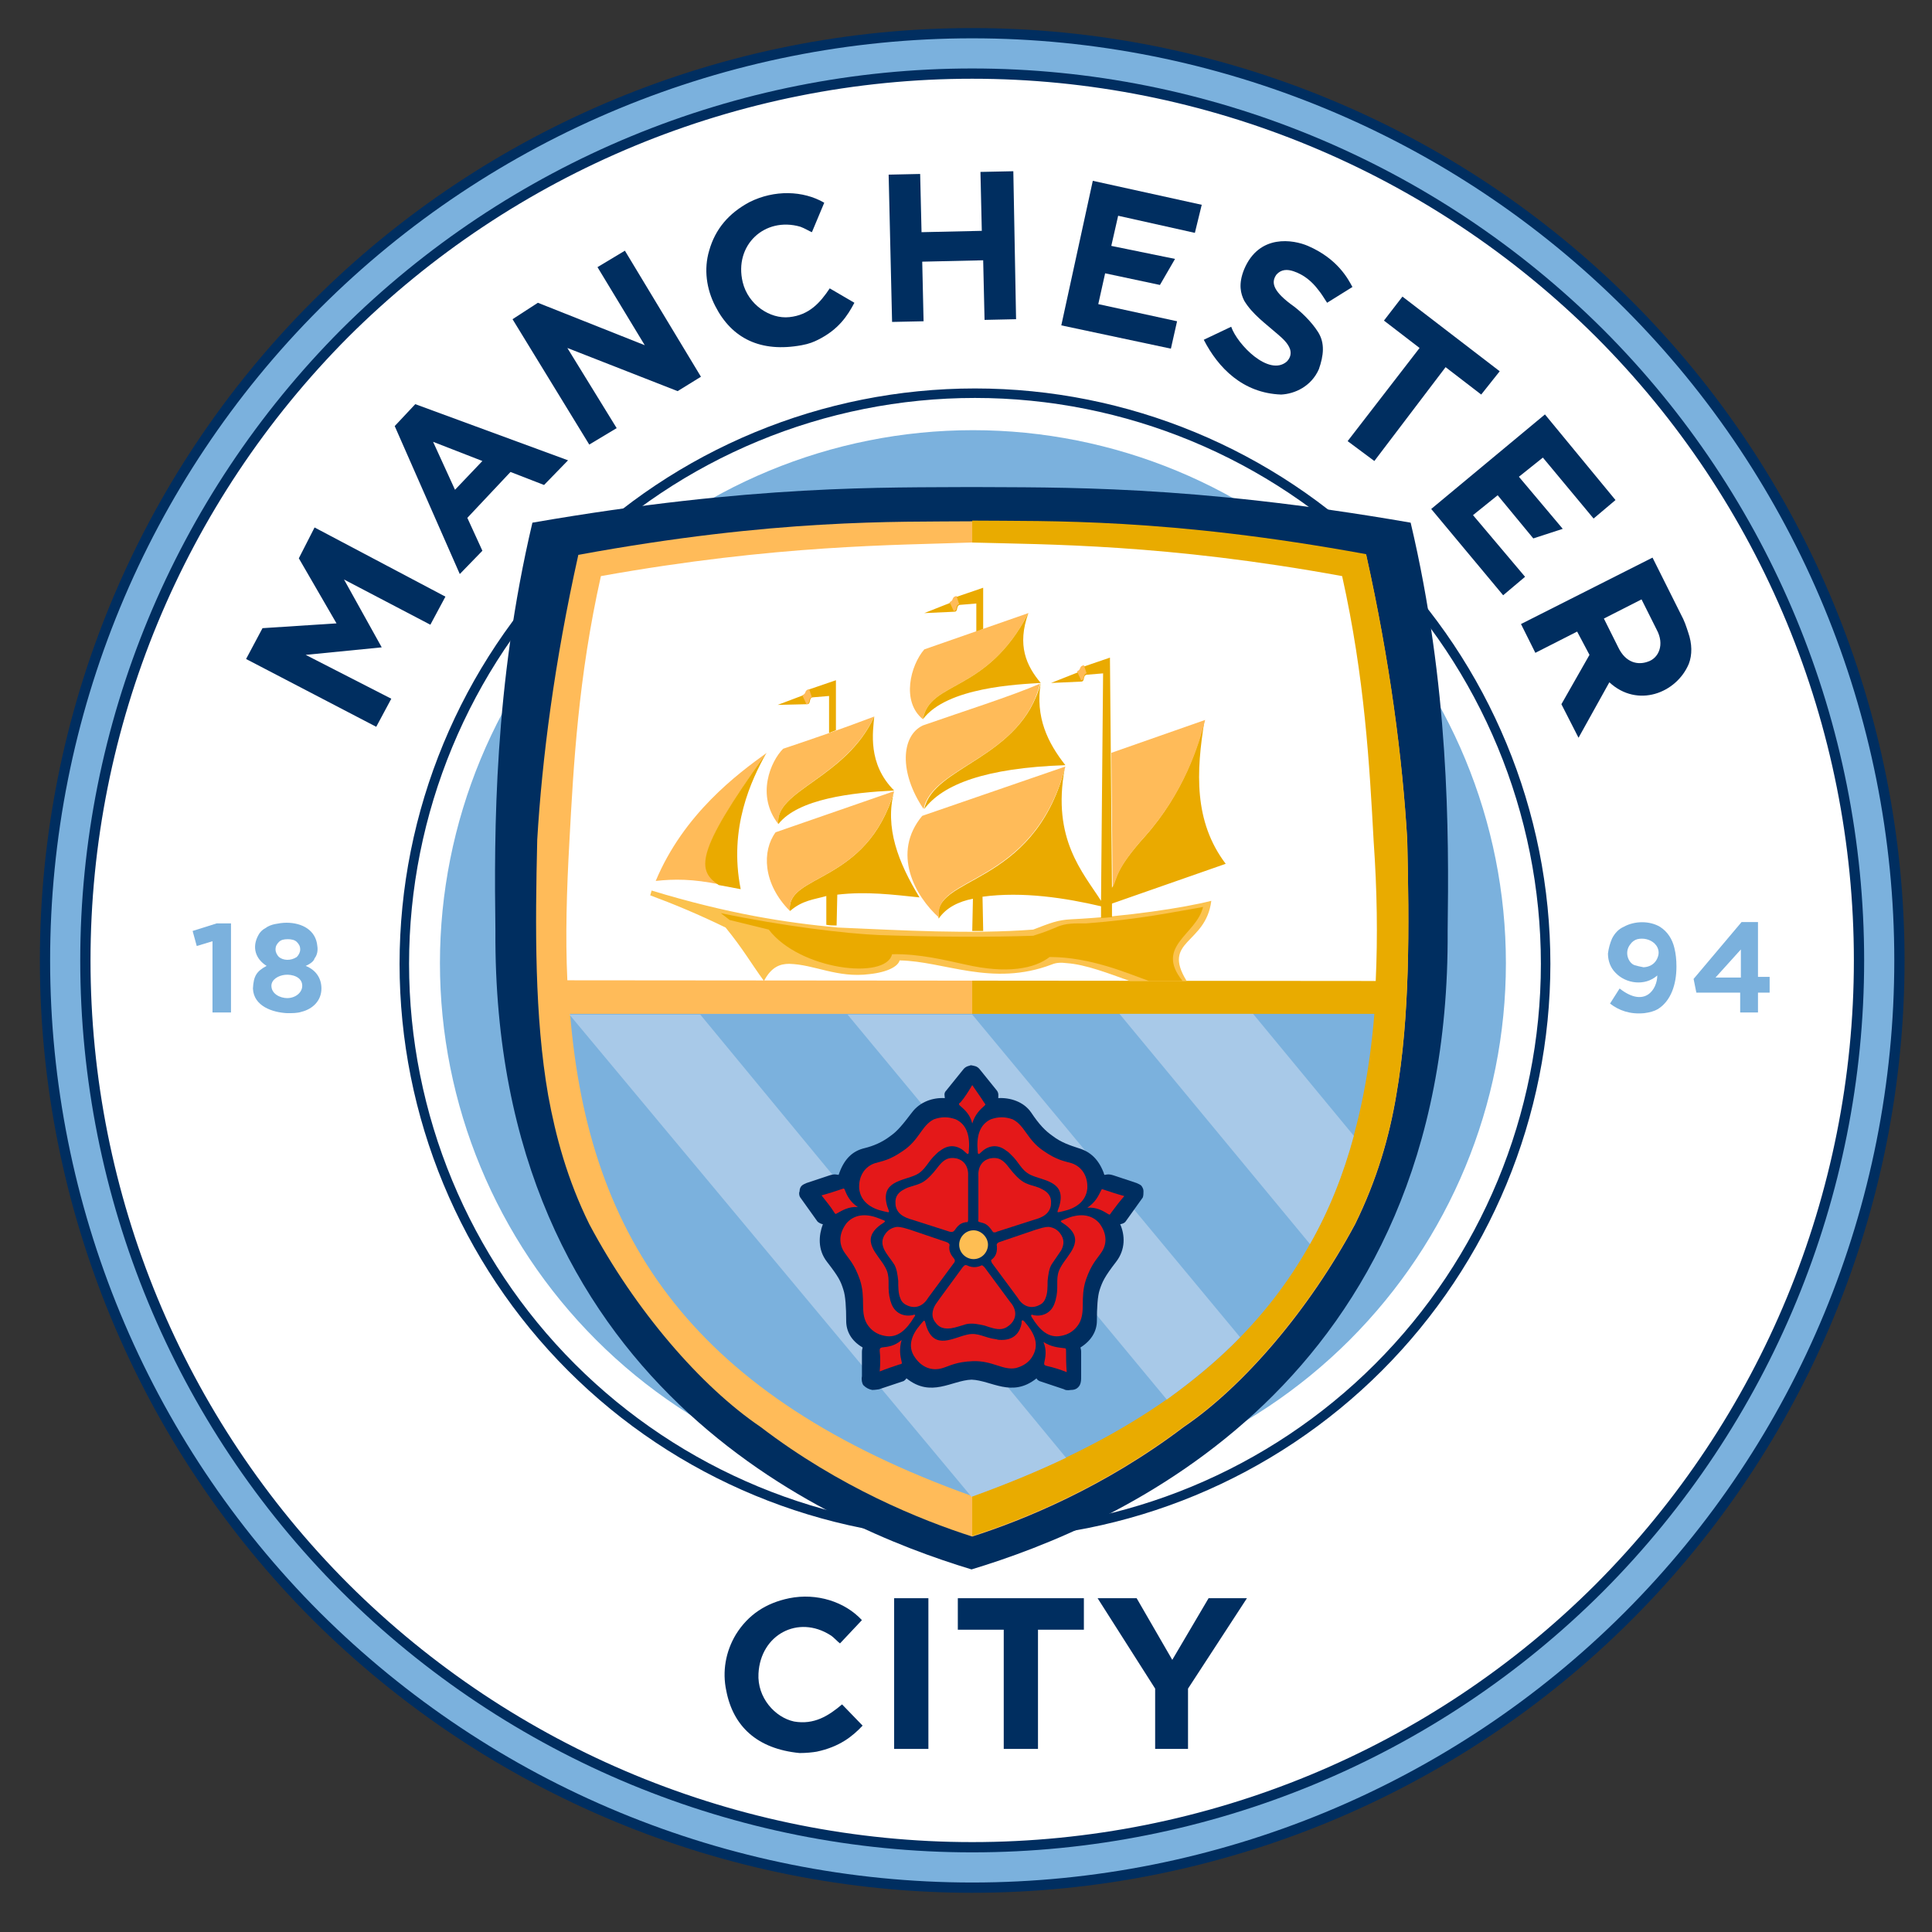 <svg width="73" height="73" viewBox="0 0 73 73" fill="none" xmlns="http://www.w3.org/2000/svg">
<rect x="0" y="0" width="73" height="73" fill="#333333" stroke="none"/>
<path d="M71.007 36.289C71.007 45.374 67.383 54.098 60.963 60.517C54.544 66.936 45.821 70.56 36.735 70.56C27.65 70.56 18.927 66.936 12.507 60.517C6.088 54.098 2.464 45.374 2.464 36.289C2.464 27.203 6.088 18.48 12.507 12.061C18.927 5.641 27.65 2.018 36.735 2.018C45.821 2.018 54.544 5.641 60.963 12.061C67.383 18.48 71.007 27.203 71.007 36.289Z" fill="white"/>
<mask id="mask0_937_1166" style="mask-type:luminance" maskUnits="userSpaceOnUse" x="0" y="0" width="73" height="73">
<path d="M72.973 0.05H0.496V72.528H72.973V0.05Z" fill="white"/>
</mask>
<g mask="url(#mask0_937_1166)">
<path d="M71.007 36.289C71.007 45.374 67.383 54.098 60.963 60.517C54.544 66.936 45.821 70.56 36.735 70.56C27.65 70.56 18.927 66.936 12.507 60.517C6.088 54.098 2.464 45.374 2.464 36.289C2.464 27.203 6.088 18.48 12.507 12.061C18.927 5.641 27.65 2.018 36.735 2.018C45.821 2.018 54.544 5.641 60.963 12.061C67.383 18.48 71.007 27.203 71.007 36.289Z" stroke="#FF0000" stroke-width="0.323"/>
</g>
<path d="M36.734 1.448C27.494 1.448 18.615 5.124 12.092 11.647C5.543 18.195 1.894 27.048 1.894 36.289C1.894 45.53 5.569 54.408 12.092 60.931C18.641 67.454 27.494 71.13 36.734 71.13C45.975 71.13 54.854 67.454 61.377 60.931C67.926 54.382 71.575 45.53 71.575 36.289C71.575 27.048 67.9 18.169 61.377 11.647C54.854 5.124 45.975 1.448 36.734 1.448ZM36.734 2.587C45.665 2.587 54.233 6.133 60.574 12.449C66.89 18.765 70.436 27.333 70.436 36.289C70.436 45.219 66.89 53.787 60.574 60.129C54.258 66.445 45.691 69.991 36.734 69.991C27.804 69.991 19.236 66.445 12.895 60.129C6.579 53.813 3.032 45.245 3.032 36.289C3.032 27.359 6.579 18.791 12.895 12.449C19.236 6.133 27.804 2.587 36.734 2.587Z" fill="#002E60"/>
<mask id="mask1_937_1166" style="mask-type:luminance" maskUnits="userSpaceOnUse" x="0" y="0" width="73" height="73">
<path d="M72.973 0.05H0.496V72.528H72.973V0.05Z" fill="white"/>
</mask>
<g mask="url(#mask1_937_1166)">
<path d="M36.734 1.448C27.494 1.448 18.615 5.124 12.092 11.647C5.543 18.195 1.894 27.048 1.894 36.289C1.894 45.53 5.569 54.408 12.092 60.931C18.641 67.454 27.494 71.13 36.734 71.13C45.975 71.13 54.854 67.454 61.377 60.931C67.926 54.382 71.575 45.53 71.575 36.289C71.575 27.048 67.9 18.169 61.377 11.647C54.854 5.124 45.975 1.448 36.734 1.448ZM36.734 2.587C45.665 2.587 54.233 6.133 60.574 12.449C66.89 18.765 70.436 27.333 70.436 36.289C70.436 45.219 66.89 53.787 60.574 60.129C54.258 66.445 45.691 69.991 36.734 69.991C27.804 69.991 19.236 66.445 12.895 60.129C6.579 53.813 3.032 45.245 3.032 36.289C3.032 27.359 6.579 18.791 12.895 12.449C19.236 6.133 27.804 2.587 36.734 2.587Z" stroke="#002E60" stroke-width="0.776"/>
</g>
<path d="M36.734 1.448C27.494 1.448 18.615 5.124 12.092 11.647C5.543 18.195 1.894 27.048 1.894 36.289C1.894 45.53 5.569 54.408 12.092 60.931C18.641 67.454 27.494 71.13 36.734 71.13C45.975 71.13 54.854 67.454 61.377 60.931C67.926 54.382 71.575 45.53 71.575 36.289C71.575 27.048 67.9 18.169 61.377 11.647C54.854 5.124 45.975 1.448 36.734 1.448ZM36.734 2.587C45.665 2.587 54.233 6.133 60.574 12.449C66.89 18.765 70.436 27.333 70.436 36.289C70.436 45.219 66.89 53.787 60.574 60.129C54.258 66.445 45.691 69.991 36.734 69.991C27.804 69.991 19.236 66.445 12.895 60.129C6.579 53.813 3.032 45.245 3.032 36.289C3.032 27.359 6.579 18.791 12.895 12.449C19.236 6.133 27.804 2.587 36.734 2.587Z" fill="#7BB1DD"/>
<path d="M58.401 36.419C58.401 42.139 56.123 47.627 52.085 51.665C48.047 55.703 42.56 57.981 36.839 57.981C31.119 57.981 25.631 55.703 21.593 51.665C17.555 47.627 15.277 42.139 15.277 36.419C15.277 30.698 17.555 25.21 21.593 21.172C25.631 17.134 31.119 14.857 36.839 14.857C42.56 14.857 48.047 17.134 52.085 21.172C56.123 25.21 58.401 30.698 58.401 36.419Z" stroke="#002E60" stroke-width="0.359"/>
<path d="M56.9 36.393C56.9 41.725 54.777 46.85 50.998 50.629C47.219 54.408 42.094 56.531 36.761 56.531C31.429 56.531 26.304 54.408 22.525 50.629C18.746 46.85 16.623 41.725 16.623 36.393C16.623 31.06 18.746 25.935 22.525 22.156C26.304 18.377 31.429 16.254 36.761 16.254C42.094 16.254 47.219 18.377 50.998 22.156C54.777 25.935 56.9 31.06 56.9 36.393Z" fill="#7BB1DD"/>
<path fill-rule="evenodd" clip-rule="evenodd" d="M20.117 19.749C18.668 25.883 18.668 31.397 18.719 35.176C18.616 52.337 31.325 57.67 36.709 59.3C42.093 57.67 54.803 52.337 54.699 35.176C54.751 31.397 54.751 25.883 53.301 19.749C44.966 18.299 39.893 18.428 36.709 18.403C33.525 18.428 28.478 18.299 20.117 19.749Z" fill="#002E60"/>
<path fill-rule="evenodd" clip-rule="evenodd" d="M21.852 20.965C20.946 25.029 20.48 28.679 20.299 31.733C20.221 35.047 20.195 38.412 20.713 41.388C20.997 42.941 21.437 44.572 22.266 46.255C24 49.516 26.485 52.389 28.737 53.916C31.714 56.194 34.794 57.437 36.735 58.058C38.677 57.437 41.731 56.194 44.734 53.916C46.986 52.389 49.471 49.49 51.205 46.255C52.033 44.572 52.499 42.941 52.758 41.388C53.276 38.412 53.25 35.047 53.172 31.733C52.991 28.679 52.525 25.029 51.619 20.965C44.138 19.593 39.608 19.723 36.735 19.697C33.862 19.723 29.332 19.593 21.852 20.965Z" fill="#FFBB59"/>
<path d="M31.739 62.096C31.661 62.044 31.506 61.863 31.377 61.785C30.16 61.009 28.736 61.76 28.659 63.235C28.607 64.141 29.28 64.892 30.005 65.047C30.755 65.176 31.299 64.84 31.817 64.4L32.593 65.202C32.205 65.616 31.713 66.005 30.859 66.186C30.703 66.212 30.471 66.238 30.212 66.238C28.607 66.082 27.701 65.228 27.442 63.882C27.287 63.157 27.416 62.407 27.804 61.76C28.27 61.009 28.943 60.569 29.823 60.388C30.859 60.181 31.92 60.517 32.567 61.216L31.739 62.096Z" fill="#002E60"/>
<path d="M35.079 60.388H33.785V66.082H35.079V60.388Z" fill="#002E60"/>
<path d="M40.954 61.578H39.22V66.082H37.926V61.578H36.191V60.388H40.954V61.578Z" fill="#002E60"/>
<path d="M47.115 60.388L44.889 63.804V66.082H43.647V63.804L41.473 60.388H42.948L44.294 62.717L45.666 60.388H47.115Z" fill="#002E60"/>
<path fill-rule="evenodd" clip-rule="evenodd" d="M14.785 26.401L14.216 27.462L9.298 24.9L9.919 23.735L12.715 23.554L11.291 21.095L11.886 19.93L16.83 22.544L16.261 23.605L12.999 21.897L14.423 24.46L11.55 24.744L14.785 26.401Z" fill="#002E60"/>
<path d="M21.463 17.393L20.557 18.325L19.289 17.833L17.658 19.567L18.227 20.81L17.373 21.69L14.914 16.099L15.691 15.271L21.463 17.393ZM18.227 17.419L16.364 16.694L17.192 18.506L18.227 17.419Z" fill="#002E60"/>
<path fill-rule="evenodd" clip-rule="evenodd" d="M22.265 16.798L19.366 12.061L20.324 11.44L24.362 13.044L22.576 10.094L23.611 9.472L26.485 14.235L25.604 14.779L21.437 13.148L23.301 16.177L22.265 16.798Z" fill="#002E60"/>
<path d="M30.678 8.773C30.6 8.748 30.393 8.618 30.238 8.566C28.892 8.178 27.727 9.265 28.063 10.663C28.27 11.517 29.099 12.061 29.824 11.983C30.574 11.905 30.988 11.44 31.351 10.896L32.283 11.44C32.024 11.931 31.687 12.449 30.911 12.837C30.756 12.915 30.574 12.993 30.29 13.044C28.736 13.329 27.649 12.786 27.028 11.569C26.692 10.922 26.588 10.171 26.795 9.472C27.028 8.644 27.546 8.049 28.322 7.635C29.254 7.169 30.341 7.194 31.144 7.66L30.678 8.773Z" fill="#002E60"/>
<path d="M55.967 14.908L54.621 13.873L51.929 17.419L50.92 16.668L53.638 13.148L52.292 12.113L52.991 11.207L56.666 14.028L55.967 14.908Z" fill="#002E60"/>
<path fill-rule="evenodd" clip-rule="evenodd" d="M33.577 6.599L33.707 12.164L34.897 12.139L34.846 9.887L37.149 9.835L37.201 12.087L38.392 12.061L38.288 6.47L37.046 6.496L37.097 8.722L34.82 8.773L34.768 6.573L33.577 6.599Z" fill="#002E60"/>
<path fill-rule="evenodd" clip-rule="evenodd" d="M41.291 6.832L45.407 7.738L45.148 8.799L42.249 8.152L41.99 9.291L44.398 9.783L43.828 10.767L41.757 10.327L41.498 11.491L44.475 12.139L44.242 13.174L40.101 12.294L41.291 6.832Z" fill="#002E60"/>
<path fill-rule="evenodd" clip-rule="evenodd" d="M48.772 11.492C48.047 10.948 48.047 10.637 48.228 10.378C48.409 10.171 48.642 10.171 48.875 10.249C49.264 10.378 49.574 10.637 49.807 10.948C49.937 11.103 50.04 11.284 50.144 11.44L51.101 10.844C50.946 10.56 50.558 9.783 49.419 9.291C48.875 9.058 47.581 8.825 47.012 10.171C46.779 10.741 46.882 11.103 47.012 11.362C47.322 11.88 47.84 12.242 48.28 12.63C48.461 12.786 48.668 12.967 48.746 13.2C48.798 13.381 48.746 13.536 48.616 13.666C47.943 14.235 46.753 13.019 46.52 12.346L45.484 12.838C46.028 13.899 46.96 14.857 48.409 14.908C48.927 14.882 49.548 14.598 49.833 13.95C50.014 13.433 50.066 12.967 49.807 12.553C49.548 12.139 49.108 11.724 48.772 11.492Z" fill="#002E60"/>
<path fill-rule="evenodd" clip-rule="evenodd" d="M58.375 15.659L61.041 18.894L60.213 19.593L58.297 17.29L57.391 18.014L59.048 19.982L57.935 20.344L56.589 18.713L55.657 19.464L57.624 21.794L56.796 22.492L54.078 19.231L58.375 15.659Z" fill="#002E60"/>
<path d="M62.595 23.787L62.025 22.648L60.602 23.372L61.145 24.46C61.43 25.055 61.896 25.133 62.258 25.003C62.673 24.874 62.906 24.356 62.595 23.787ZM59.644 27.876L58.997 26.608L60.058 24.744L59.592 23.864L58.013 24.667L57.47 23.579L62.44 21.069L63.501 23.191C63.656 23.476 63.708 23.657 63.786 23.89C63.941 24.33 63.941 24.744 63.812 25.081C63.346 26.194 61.87 26.763 60.809 25.78L59.644 27.876Z" fill="#002E60"/>
<path d="M62.62 36.858C62.154 37.273 61.429 37.169 61.041 36.755C60.859 36.574 60.756 36.315 60.756 36.03C60.782 35.823 60.834 35.642 60.911 35.461C61.015 35.254 61.17 35.098 61.351 35.02C61.765 34.788 62.335 34.788 62.723 35.02C63.008 35.202 63.189 35.486 63.267 35.823C63.319 36.03 63.344 36.263 63.344 36.522C63.344 37.195 63.137 37.816 62.645 38.127C62.516 38.204 62.335 38.256 62.128 38.282C61.584 38.334 61.17 38.178 60.834 37.92L61.196 37.35C62.154 38.101 62.62 37.376 62.62 36.858ZM62.671 36.004C62.671 35.719 62.438 35.538 62.205 35.486C62.102 35.461 61.972 35.461 61.869 35.486C61.765 35.512 61.662 35.59 61.61 35.668C61.351 35.978 61.532 36.392 61.765 36.47C61.843 36.496 61.972 36.522 62.102 36.548C62.568 36.522 62.671 36.134 62.671 36.004Z" fill="#7BB1DD"/>
<path d="M66.865 37.506H66.425V38.256H65.752V37.506H64.096L63.992 36.988L65.804 34.84H66.425V36.91H66.865V37.506ZM65.778 36.936V35.875L64.82 36.936H65.778Z" fill="#7BB1DD"/>
<path d="M7.434 35.745L7.278 35.176L8.184 34.891H8.728V38.256H8.029V35.564L7.434 35.745Z" fill="#7BB1DD"/>
<path d="M11.55 36.496C11.938 36.651 12.145 36.962 12.145 37.35C12.145 37.816 11.809 38.127 11.395 38.23C11.239 38.282 11.058 38.282 10.851 38.282C10.307 38.256 9.583 38.023 9.557 37.35C9.583 36.884 9.686 36.703 10.074 36.496C9.66 36.237 9.505 35.797 9.764 35.331C9.815 35.228 9.919 35.124 10.023 35.072C10.126 34.995 10.255 34.943 10.385 34.917C10.514 34.891 10.67 34.865 10.825 34.865C11.42 34.865 11.938 35.15 11.99 35.745C12.016 35.901 11.99 36.082 11.886 36.211C11.86 36.315 11.731 36.418 11.55 36.496ZM11.213 36.16C11.291 36.082 11.343 35.978 11.343 35.875C11.343 35.745 11.291 35.668 11.213 35.59C11.136 35.513 11.006 35.487 10.877 35.487C10.722 35.487 10.618 35.513 10.54 35.59C10.463 35.668 10.411 35.745 10.411 35.875C10.411 35.978 10.463 36.082 10.54 36.16C10.696 36.289 10.98 36.315 11.213 36.16ZM11.42 37.247C11.42 36.91 11.032 36.807 10.773 36.833C10.514 36.858 10.255 37.014 10.255 37.247C10.255 37.557 10.592 37.713 10.851 37.713C11.162 37.713 11.42 37.506 11.42 37.247Z" fill="#7BB1DD"/>
<path fill-rule="evenodd" clip-rule="evenodd" d="M36.735 58.032C38.677 57.411 41.731 56.168 44.734 53.891C46.986 52.363 49.471 49.464 51.205 46.229C52.033 44.546 52.499 42.915 52.758 41.362C53.276 38.386 53.25 35.021 53.172 31.707C52.991 28.653 52.525 25.003 51.619 20.939C44.138 19.567 39.609 19.697 36.735 19.671" fill="#E9AB00"/>
<path fill-rule="evenodd" clip-rule="evenodd" d="M51.93 38.308C51.231 46.876 47.219 52.803 36.735 56.531C26.252 52.778 22.24 46.876 21.541 38.308H51.93Z" fill="#7BB1DD"/>
<path fill-rule="evenodd" clip-rule="evenodd" d="M21.437 37.04C21.359 35.383 21.411 33.649 21.515 31.785C21.67 28.912 21.851 25.573 22.705 21.768C29.358 20.577 33.861 20.603 36.709 20.499C39.556 20.577 44.06 20.551 50.712 21.768C51.567 25.599 51.748 28.938 51.903 31.785C52.033 33.649 52.059 35.383 51.981 37.066L21.437 37.04Z" fill="white"/>
<path fill-rule="evenodd" clip-rule="evenodd" d="M46.856 50.526C46.053 51.354 45.121 52.13 44.086 52.881L32.024 38.334H36.735L46.856 50.526ZM51.153 42.916C50.764 44.365 50.221 45.737 49.496 47.005L42.3 38.308H47.348L51.153 42.916ZM40.281 55.081C39.194 55.599 38.003 56.091 36.709 56.557L21.515 38.334H26.459L40.281 55.081Z" fill="#A8C9E8"/>
<path fill-rule="evenodd" clip-rule="evenodd" d="M40.463 34.736C42.585 34.632 44.759 34.296 45.769 34.037C45.562 35.694 43.879 35.512 44.837 37.066H42.689C41.886 36.781 41.032 36.444 40.307 36.392C40.1 36.367 39.919 36.367 39.738 36.444C37.486 37.298 35.674 36.315 33.991 36.289C33.94 36.496 33.577 36.729 32.852 36.807C31.636 36.962 30.782 36.444 29.824 36.418C29.487 36.418 29.151 36.522 28.866 37.066C28.374 36.392 28.09 35.875 27.417 35.047C26.407 34.555 25.475 34.166 24.569 33.83L24.621 33.649C27.52 34.529 29.695 34.865 31.662 35.047C34.069 35.15 36.683 35.305 39.039 35.124C39.712 34.865 39.971 34.762 40.463 34.736Z" fill="#FBC24E"/>
<path fill-rule="evenodd" clip-rule="evenodd" d="M45.458 34.27C45.199 35.331 43.62 35.745 44.682 37.066H43.413C42.611 36.781 41.213 36.16 39.66 36.16C39.091 36.6 38.055 36.807 36.476 36.444C35.751 36.289 34.742 36.03 33.706 36.056C33.474 37.04 30.212 36.651 29.047 35.124L27.572 34.762L27.235 34.503C29.591 34.995 31.972 35.279 33.215 35.331C35.441 35.409 37.538 35.409 39.039 35.357C39.531 35.202 39.634 35.15 39.893 35.047C40.255 34.865 40.669 34.891 41.032 34.891C43.077 34.736 44.397 34.451 45.458 34.27Z" fill="#EAAA00"/>
<path fill-rule="evenodd" clip-rule="evenodd" d="M35.467 34.71C35.752 34.296 36.218 34.063 36.762 33.959L36.736 35.176C36.865 35.176 37.02 35.176 37.15 35.176L37.124 33.882C38.651 33.675 40.282 33.934 41.602 34.244V34.684C41.757 34.684 41.887 34.658 42.016 34.658V34.141L46.313 32.639C45.097 31.034 45.2 29.145 45.511 27.229C45.278 28.187 44.708 29.973 43.259 31.604C42.094 32.898 42.223 33.183 42.016 33.545L41.939 24.848L40.955 25.184C40.748 25.236 40.877 25.34 40.696 25.417L39.712 25.806L40.852 25.754C41.007 25.754 40.903 25.521 41.059 25.495L41.68 25.443L41.602 34.037C40.929 32.976 39.738 31.707 40.23 29.041C39.039 33.571 35.183 33.079 35.467 34.71ZM33.785 29.895C32.749 33.442 29.669 33.002 29.85 34.425C30.316 34.011 30.782 33.985 31.222 33.856V34.943C31.352 34.969 31.481 34.969 31.611 34.969L31.637 33.804C32.749 33.675 33.733 33.804 34.743 33.908C33.94 32.587 33.422 31.267 33.785 29.895Z" fill="#EAAA00"/>
<path fill-rule="evenodd" clip-rule="evenodd" d="M45.536 27.203C45.303 28.161 44.733 29.947 43.284 31.578C42.119 32.872 42.248 33.157 42.041 33.519L41.99 28.446L45.536 27.203ZM34.846 30.827L40.255 28.963C39.039 33.571 35.182 33.053 35.493 34.684C34.561 33.856 33.681 32.225 34.846 30.827ZM29.306 31.448L33.784 29.895C32.749 33.442 29.669 33.002 29.85 34.425C28.814 33.39 28.788 32.147 29.306 31.448Z" fill="#FFBB59"/>
<path fill-rule="evenodd" clip-rule="evenodd" d="M37.149 23.761V22.208L36.165 22.544C35.958 22.596 36.088 22.7 35.907 22.777L34.923 23.166L36.062 23.114C36.217 23.114 36.114 22.881 36.269 22.855L36.89 22.803V23.89L37.149 23.761Z" fill="#EAAA00"/>
<path fill-rule="evenodd" clip-rule="evenodd" d="M31.585 27.592V25.702L30.601 26.039C30.394 26.09 30.524 26.194 30.343 26.272L29.385 26.634L30.498 26.608C30.653 26.608 30.55 26.375 30.705 26.349L31.326 26.297V27.695L31.585 27.592Z" fill="#EAAA00"/>
<path fill-rule="evenodd" clip-rule="evenodd" d="M36.036 23.088C36.191 23.088 36.088 22.855 36.243 22.829L36.14 22.518C35.933 22.57 36.062 22.674 35.881 22.751L36.036 23.088Z" fill="#FFBB59"/>
<path fill-rule="evenodd" clip-rule="evenodd" d="M38.858 23.165C37.279 26.22 35.131 25.702 34.872 27.177C34.044 26.504 34.406 25.133 34.924 24.537L38.858 23.165Z" fill="#FFBB59"/>
<path fill-rule="evenodd" clip-rule="evenodd" d="M39.324 25.805C38.781 25.158 38.418 24.382 38.858 23.165C37.279 26.22 35.131 25.702 34.872 27.177C35.778 25.961 38.496 25.857 39.324 25.805Z" fill="#EAAA00"/>
<path fill-rule="evenodd" clip-rule="evenodd" d="M34.898 30.568C33.966 29.197 34.044 27.799 34.872 27.41C36.347 26.893 38.237 26.297 39.298 25.831C38.573 28.679 35.234 28.938 34.898 30.568Z" fill="#FFBB59"/>
<path fill-rule="evenodd" clip-rule="evenodd" d="M39.323 25.806C38.573 28.679 35.259 28.938 34.923 30.569C35.622 29.637 37.227 29.015 40.255 28.912C39.582 28.058 39.116 27.1 39.323 25.806Z" fill="#EAAA00"/>
<path fill-rule="evenodd" clip-rule="evenodd" d="M33.033 27.074C31.739 27.566 30.6 27.954 29.591 28.291C29.125 28.756 28.555 30.051 29.41 31.138C29.254 29.869 31.946 29.404 33.033 27.074Z" fill="#FFBB59"/>
<path fill-rule="evenodd" clip-rule="evenodd" d="M29.41 31.138C29.254 29.869 31.972 29.404 33.034 27.074C32.982 27.643 32.775 28.86 33.784 29.869C32.205 29.947 30.16 30.18 29.41 31.138Z" fill="#EAAA00"/>
<path fill-rule="evenodd" clip-rule="evenodd" d="M30.471 26.608C30.626 26.608 30.523 26.375 30.678 26.349L30.574 26.039C30.367 26.09 30.497 26.194 30.315 26.271L30.471 26.608Z" fill="#FFBB59"/>
<path fill-rule="evenodd" clip-rule="evenodd" d="M28.97 28.446C27.857 29.248 25.838 30.75 24.776 33.286C25.475 33.209 26.174 33.209 27.184 33.416C26.381 32.872 26.226 32.251 28.97 28.446Z" fill="#FFBB59"/>
<path fill-rule="evenodd" clip-rule="evenodd" d="M27.987 33.597L27.158 33.442C26.356 32.898 26.201 32.277 28.945 28.472C28.401 29.455 27.521 31.267 27.987 33.597Z" fill="#EAAA00"/>
<path fill-rule="evenodd" clip-rule="evenodd" d="M40.851 25.702C41.006 25.702 40.902 25.469 41.058 25.443L40.954 25.133C40.747 25.184 40.877 25.288 40.695 25.366L40.851 25.702Z" fill="#FFBB59"/>
<path fill-rule="evenodd" clip-rule="evenodd" d="M37.02 40.405L37.667 41.207C37.745 41.31 37.719 41.414 37.719 41.492C38.159 41.466 38.677 41.621 38.961 42.035C39.272 42.501 39.505 42.734 39.764 42.915C40.1 43.174 40.437 43.278 40.747 43.381C41.188 43.511 41.524 43.795 41.731 44.391C41.809 44.391 41.861 44.339 42.093 44.417L42.948 44.701C42.999 44.727 43.077 44.753 43.129 44.805C43.181 44.883 43.206 44.934 43.206 45.012C43.206 45.09 43.206 45.167 43.181 45.245L42.533 46.151C42.482 46.229 42.352 46.255 42.326 46.255C42.508 46.669 42.533 47.212 42.171 47.678C41.731 48.248 41.653 48.429 41.55 48.739C41.472 48.972 41.446 49.413 41.446 49.904C41.446 50.293 41.239 50.655 40.825 50.914C40.825 50.94 40.851 50.991 40.851 51.069V52.001C40.851 52.13 40.851 52.234 40.799 52.337C40.721 52.467 40.618 52.519 40.463 52.519C40.333 52.544 40.23 52.519 40.204 52.493L39.272 52.182C39.168 52.13 39.168 52.079 39.168 52.079C38.237 52.829 37.46 52.156 36.709 52.13C35.959 52.156 35.182 52.829 34.25 52.079C34.25 52.079 34.224 52.13 34.147 52.182L33.215 52.493C33.189 52.493 33.086 52.519 32.956 52.519C32.827 52.493 32.723 52.441 32.62 52.337C32.568 52.26 32.542 52.13 32.568 52.001V51.069C32.568 50.991 32.594 50.94 32.594 50.914C32.154 50.655 31.973 50.293 31.973 49.904C31.973 49.413 31.947 48.972 31.869 48.739C31.765 48.403 31.688 48.248 31.248 47.678C30.885 47.212 30.937 46.669 31.092 46.255C31.067 46.255 30.963 46.229 30.885 46.151L30.238 45.245C30.186 45.167 30.186 45.064 30.212 45.012C30.212 44.934 30.238 44.857 30.29 44.805C30.342 44.753 30.419 44.727 30.471 44.701L31.325 44.417C31.558 44.339 31.61 44.391 31.688 44.391C31.895 43.77 32.231 43.485 32.671 43.381C32.982 43.304 33.319 43.174 33.655 42.915C33.914 42.734 34.121 42.475 34.457 42.035C34.768 41.621 35.26 41.466 35.7 41.492C35.7 41.414 35.648 41.31 35.752 41.207L36.399 40.405C36.502 40.275 36.632 40.275 36.684 40.249C36.813 40.275 36.916 40.275 37.02 40.405Z" fill="#002E60"/>
<path fill-rule="evenodd" clip-rule="evenodd" d="M36.476 43.537C36.269 43.33 35.907 43.174 35.518 43.485C35.467 43.511 35.415 43.563 35.363 43.614C35.026 43.925 34.975 44.21 34.612 44.391C34.12 44.624 33.24 44.624 33.525 45.582C33.629 45.866 33.629 45.815 33.37 45.763C32.904 45.659 32.516 45.4 32.464 44.909C32.438 44.443 32.671 44.08 33.059 43.951C33.318 43.873 33.603 43.847 34.12 43.485C34.742 43.071 34.819 42.527 35.285 42.294C35.57 42.191 35.829 42.191 36.114 42.294C36.554 42.501 36.657 42.967 36.605 43.511C36.605 43.666 36.528 43.588 36.476 43.537Z" fill="#E41819"/>
<path fill-rule="evenodd" clip-rule="evenodd" d="M36.58 46.073V44.468C36.605 44.106 36.45 43.847 36.14 43.77C36.01 43.744 35.855 43.744 35.725 43.821C35.544 43.925 35.441 44.106 35.285 44.287C35.13 44.468 34.949 44.65 34.742 44.727C34.561 44.805 34.353 44.831 34.172 44.934C33.965 45.038 33.81 45.193 33.836 45.478C33.836 45.633 33.913 45.789 34.043 45.892C34.172 45.996 34.328 46.047 34.509 46.099L35.881 46.539C35.984 46.565 36.036 46.539 36.088 46.462C36.243 46.229 36.373 46.203 36.502 46.177C36.58 46.203 36.58 46.125 36.58 46.073Z" fill="#E41819"/>
<path fill-rule="evenodd" clip-rule="evenodd" d="M37.072 43.537C37.279 43.33 37.642 43.174 38.03 43.485C38.082 43.511 38.134 43.563 38.185 43.614C38.522 43.925 38.574 44.21 38.936 44.391C39.428 44.624 40.308 44.624 40.023 45.582C39.92 45.866 39.92 45.815 40.178 45.763C40.644 45.659 41.033 45.4 41.084 44.909C41.11 44.443 40.877 44.08 40.489 43.951C40.23 43.873 39.946 43.847 39.428 43.485C38.807 43.071 38.729 42.527 38.263 42.294C37.978 42.191 37.719 42.191 37.435 42.294C36.995 42.501 36.891 42.967 36.943 43.511C36.943 43.666 37.02 43.588 37.072 43.537Z" fill="#E41819"/>
<path fill-rule="evenodd" clip-rule="evenodd" d="M36.968 46.073V44.468C36.942 44.106 37.098 43.847 37.408 43.77C37.538 43.744 37.693 43.744 37.822 43.821C38.004 43.925 38.107 44.106 38.262 44.287C38.418 44.468 38.599 44.65 38.806 44.727C38.987 44.805 39.194 44.831 39.375 44.934C39.583 45.038 39.738 45.193 39.712 45.478C39.712 45.633 39.634 45.789 39.505 45.892C39.375 45.996 39.22 46.047 39.039 46.099L37.667 46.539C37.641 46.565 37.589 46.565 37.563 46.565C37.538 46.565 37.538 46.565 37.512 46.539C37.305 46.229 37.201 46.229 37.02 46.177C36.968 46.177 36.942 46.125 36.968 46.073Z" fill="#E41819"/>
<path fill-rule="evenodd" clip-rule="evenodd" d="M39.066 49.697C39.35 49.749 39.739 49.646 39.868 49.18C39.894 49.128 39.894 49.05 39.92 48.973C39.997 48.532 39.868 48.248 40.075 47.885C40.334 47.394 41.059 46.876 40.256 46.281C40.023 46.125 40.023 46.151 40.282 46.048C40.722 45.866 41.188 45.84 41.525 46.203C41.809 46.565 41.861 46.979 41.602 47.342C41.447 47.575 41.24 47.756 41.033 48.351C40.8 49.05 41.033 49.542 40.774 50.008C40.619 50.267 40.386 50.422 40.101 50.474C39.609 50.577 39.273 50.241 38.988 49.775C38.91 49.646 39.014 49.671 39.066 49.697Z" fill="#E41819"/>
<path fill-rule="evenodd" clip-rule="evenodd" d="M37.486 47.73L38.444 49.024C38.625 49.335 38.91 49.464 39.22 49.335C39.349 49.283 39.453 49.205 39.505 49.05C39.583 48.869 39.583 48.636 39.583 48.403C39.608 48.17 39.634 47.911 39.764 47.73C39.867 47.575 39.997 47.393 40.1 47.238C40.204 47.031 40.23 46.824 40.048 46.591C39.945 46.462 39.816 46.384 39.634 46.358C39.453 46.358 39.324 46.41 39.142 46.462L37.771 46.928C37.693 46.953 37.641 47.005 37.667 47.083C37.693 47.393 37.563 47.523 37.46 47.6C37.434 47.626 37.46 47.678 37.486 47.73Z" fill="#E41819"/>
<path fill-rule="evenodd" clip-rule="evenodd" d="M34.458 49.697C34.173 49.749 33.785 49.646 33.655 49.18C33.629 49.128 33.629 49.05 33.603 48.973C33.526 48.532 33.655 48.248 33.448 47.885C33.189 47.394 32.464 46.876 33.267 46.281C33.5 46.125 33.5 46.151 33.241 46.048C32.801 45.866 32.335 45.84 31.998 46.203C31.714 46.565 31.662 46.979 31.921 47.342C32.076 47.575 32.283 47.756 32.49 48.351C32.723 49.05 32.49 49.542 32.749 50.008C32.904 50.267 33.137 50.422 33.422 50.474C33.914 50.577 34.25 50.241 34.535 49.775C34.639 49.646 34.535 49.671 34.458 49.697Z" fill="#E41819"/>
<path fill-rule="evenodd" clip-rule="evenodd" d="M36.036 47.73L35.079 49.024C34.897 49.335 34.613 49.464 34.302 49.335C34.173 49.283 34.069 49.205 34.017 49.05C33.94 48.869 33.94 48.636 33.94 48.403C33.914 48.17 33.888 47.911 33.758 47.73C33.655 47.575 33.5 47.393 33.422 47.238C33.318 47.031 33.292 46.824 33.474 46.591C33.577 46.462 33.707 46.384 33.888 46.358C34.069 46.358 34.199 46.41 34.38 46.462L35.752 46.928C35.829 46.953 35.855 46.979 35.881 47.031C35.829 47.264 35.933 47.419 36.062 47.575C36.088 47.626 36.088 47.678 36.036 47.73Z" fill="#E41819"/>
<path fill-rule="evenodd" clip-rule="evenodd" d="M38.599 50.008C38.547 50.292 38.366 50.629 37.849 50.629C37.771 50.629 37.719 50.629 37.641 50.603C37.201 50.551 36.968 50.344 36.58 50.422C36.036 50.526 35.312 51.043 35.001 50.111C34.923 49.827 34.949 49.852 34.768 50.06C34.458 50.422 34.276 50.862 34.561 51.276C34.82 51.664 35.208 51.82 35.622 51.69C35.881 51.613 36.114 51.457 36.761 51.431C37.512 51.406 37.9 51.794 38.392 51.69C38.677 51.613 38.91 51.457 39.039 51.199C39.272 50.758 39.065 50.344 38.703 49.93C38.599 49.827 38.599 49.93 38.599 50.008Z" fill="#E41819"/>
<path fill-rule="evenodd" clip-rule="evenodd" d="M37.201 47.885L38.158 49.18C38.391 49.438 38.443 49.749 38.21 50.008C38.107 50.111 38.003 50.189 37.848 50.215C37.641 50.241 37.434 50.163 37.201 50.086C36.968 50.034 36.735 49.982 36.502 50.034C36.321 50.086 36.114 50.163 35.932 50.189C35.699 50.215 35.492 50.189 35.337 49.956C35.233 49.827 35.208 49.671 35.259 49.49C35.311 49.309 35.415 49.205 35.518 49.05L36.372 47.885C36.424 47.834 36.45 47.782 36.528 47.808C36.786 47.937 36.994 47.859 37.097 47.808C37.123 47.808 37.175 47.859 37.201 47.885Z" fill="#E41819"/>
<path d="M37.33 47.031C37.33 47.316 37.097 47.575 36.787 47.575C36.502 47.575 36.243 47.342 36.243 47.031C36.243 46.746 36.476 46.487 36.787 46.487C37.072 46.487 37.33 46.746 37.33 47.031Z" fill="#FEBE53"/>
<path fill-rule="evenodd" clip-rule="evenodd" d="M36.27 41.776C36.219 41.725 36.219 41.699 36.296 41.647C36.452 41.466 36.581 41.259 36.736 41C36.892 41.233 37.047 41.44 37.176 41.647C37.228 41.725 37.254 41.725 37.202 41.776C37.021 41.932 36.84 42.113 36.736 42.45C36.659 42.113 36.452 41.932 36.27 41.776Z" fill="#E41819"/>
<path fill-rule="evenodd" clip-rule="evenodd" d="M41.602 44.986C41.628 44.909 41.653 44.934 41.731 44.96C41.964 45.038 42.197 45.116 42.482 45.193C42.301 45.4 42.145 45.607 41.99 45.815C41.938 45.892 41.938 45.918 41.861 45.866C41.653 45.737 41.42 45.608 41.084 45.633C41.395 45.426 41.498 45.193 41.602 44.986Z" fill="#E41819"/>
<path fill-rule="evenodd" clip-rule="evenodd" d="M31.636 45.84C31.559 45.892 31.559 45.866 31.507 45.789C31.378 45.582 31.222 45.4 31.041 45.167C31.326 45.09 31.559 45.012 31.792 44.934C31.869 44.909 31.895 44.883 31.921 44.96C31.999 45.167 32.128 45.426 32.413 45.608C32.076 45.582 31.818 45.737 31.636 45.84Z" fill="#E41819"/>
<path fill-rule="evenodd" clip-rule="evenodd" d="M40.203 50.94C40.281 50.94 40.281 50.966 40.281 51.069C40.281 51.302 40.281 51.561 40.307 51.846C40.048 51.742 39.789 51.664 39.556 51.613C39.478 51.587 39.453 51.587 39.453 51.509C39.504 51.276 39.556 51.017 39.427 50.707C39.712 50.888 39.97 50.914 40.203 50.94Z" fill="#E41819"/>
<path fill-rule="evenodd" clip-rule="evenodd" d="M34.069 51.458C34.094 51.535 34.069 51.535 33.965 51.561C33.732 51.639 33.499 51.716 33.24 51.82C33.266 51.535 33.266 51.276 33.24 51.043C33.24 50.966 33.24 50.94 33.318 50.914C33.551 50.888 33.81 50.862 34.069 50.629C33.965 50.966 34.017 51.25 34.069 51.458Z" fill="#E41819"/>
</svg>
